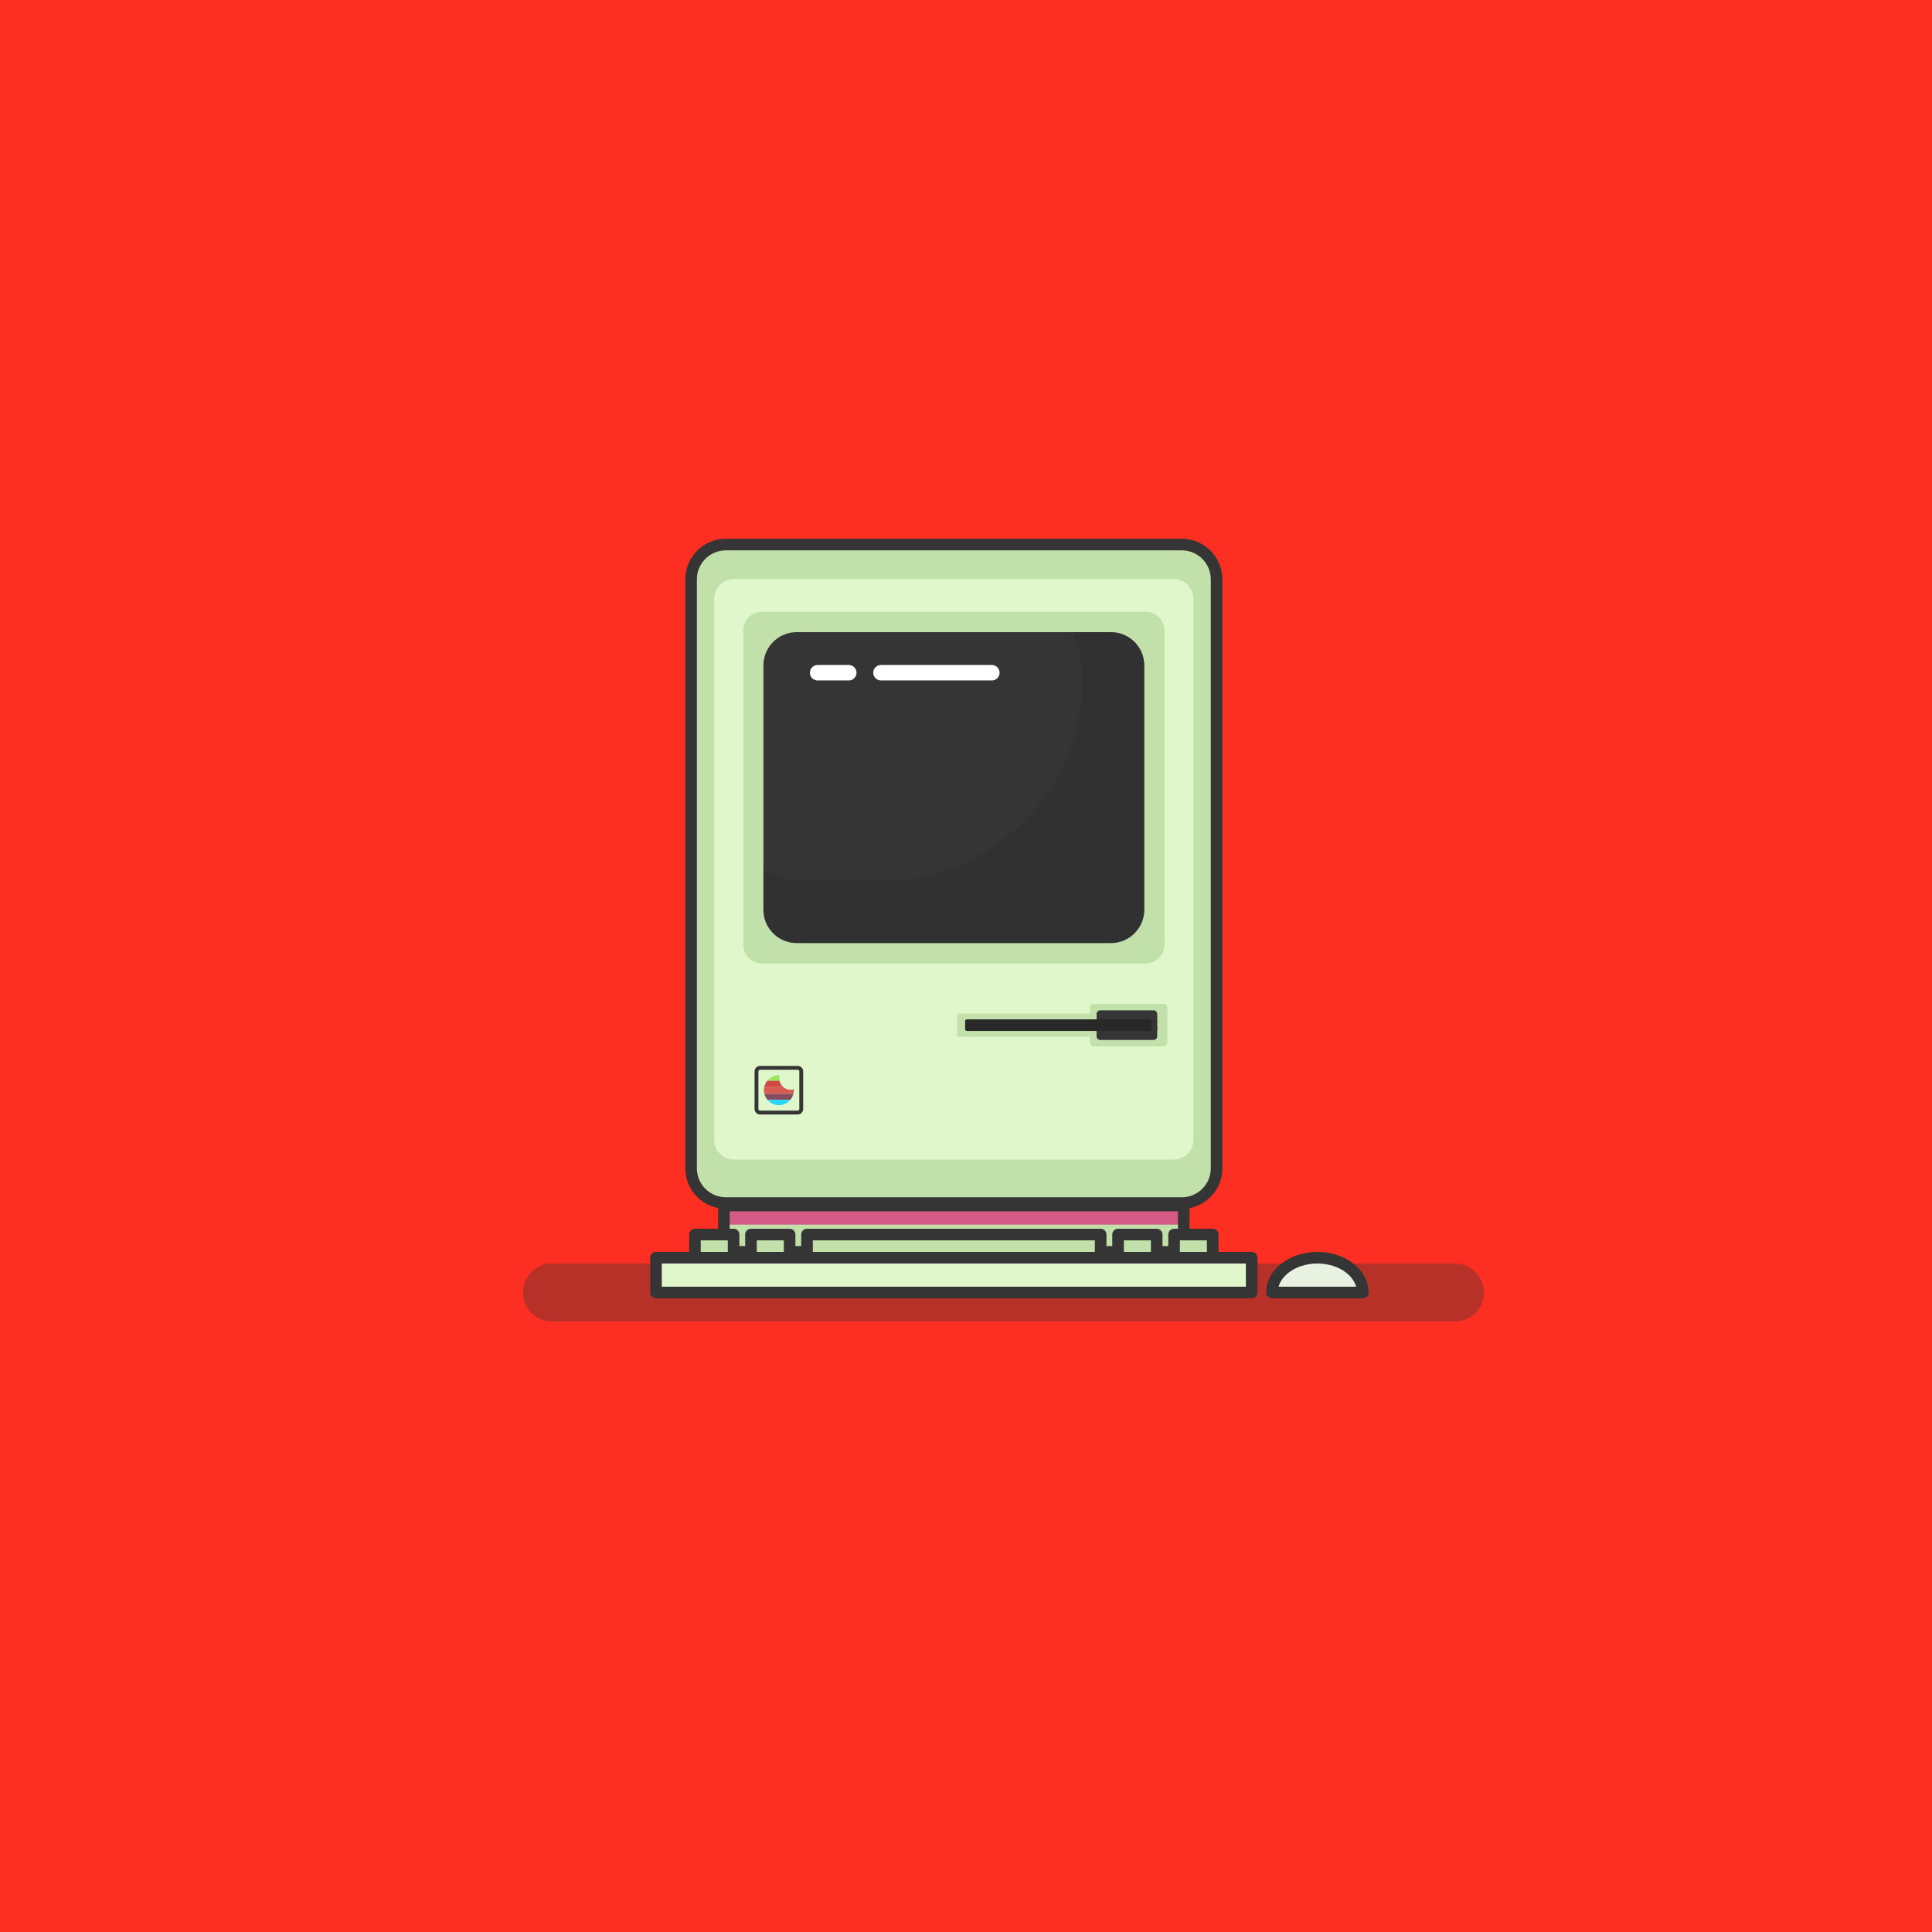 <svg xmlns="http://www.w3.org/2000/svg" enable-background="new 0 0 1000 1000" viewBox="0 0 1000 1000"><path fill="#fc2f22" d="M0 0h1000v1000H0z" class="colorfc8e22 svgShape"/><path fill="#353535" d="M753.077 683.991H285.668c-8.284 0-15-6.716-15-15 0-8.284 6.716-15 15-15h467.409c8.284 0 15 6.716 15 15 0 8.284-6.716 15-15 15z" class="color353535 svgShape" opacity=".34"/><path fill="#dff7cb" d="M611.706 622.699h-236c-9.941 0-18-8.059-18-18V299.866c0-9.941 8.059-18 18-18h236c9.941 0 18 8.059 18 18v304.833c0 9.941-8.059 18-18 18z" class="colorf7e4cb svgShape"/><path fill="#c2e0aa" d="M611.706 622.699h-236c-9.941 0-18-8.059-18-18V299.866c0-9.941 8.059-18 18-18h236c9.941 0 18 8.059 18 18v304.833c0 9.941-8.059 18-18 18z" class="colore0c5aa svgShape"/><path fill="#dff7cb" d="M369.706 589.949v-280c0-5.661 4.589-10.25 10.25-10.25h227.5c5.661 0 10.25 4.589 10.25 10.25v280c0 5.661-4.589 10.25-10.25 10.25h-227.5c-5.661 0-10.25-4.589-10.25-10.25z" class="colorf7e4cb svgShape"/><path fill="none" stroke="#353535" stroke-linecap="round" stroke-linejoin="round" stroke-miterlimit="10" stroke-width="6" d="M611.706 622.699h-236c-9.941 0-18-8.059-18-18V299.866c0-9.941 8.059-18 18-18h236c9.941 0 18 8.059 18 18v304.833c0 9.941-8.059 18-18 18z" class="colorStroke353535 svgStroke"/><path fill="#c2e0aa" d="M394.395 498.662c-5.351 0-9.689-4.338-9.689-9.689V326.351c0-5.351 4.338-9.689 9.689-9.689h198.623c5.351 0 9.689 4.338 9.689 9.689v162.623c0 5.351-4.338 9.689-9.689 9.689H394.395z" class="colore0c5aa svgShape"/><path fill="#353535" d="M412.387 488.127c-9.525 0-17.247-7.722-17.247-17.247V344.444c0-9.525 7.722-17.247 17.247-17.247h162.638c9.525 0 17.247 7.722 17.247 17.247V470.88c0 9.525-7.722 17.247-17.247 17.247H412.387z" class="color353535 svgShape"/><path fill="#282828" d="M575.025 327.197h-20.22a55.97 55.97 0 0 1 5.467 24.2c0 57.841-46.89 104.731-104.731 104.731H419.34a55.984 55.984 0 0 1-24.2-5.467v20.22c0 9.525 7.722 17.247 17.247 17.247h162.638c9.525 0 17.247-7.722 17.247-17.247V344.444c0-9.526-7.721-17.247-17.247-17.247z" class="color282828 svgShape" opacity=".3"/><path fill="#c2e0aa" d="M564.206 539.741v-3.125h-68.75v-12h68.75v-3.125c0-1.036.839-1.875 1.875-1.875h36.25c1.036 0 1.875.839 1.875 1.875v18.25a1.874 1.874 0 0 1-1.875 1.875h-36.25a1.876 1.876 0 0 1-1.875-1.875z" class="colore0c5aa svgShape"/><path fill="#353535" d="M594.664 527.616h4.292v6h-4.292z" class="color353535 svgShape"/><path fill="none" stroke="#353535" stroke-linecap="round" stroke-linejoin="round" stroke-miterlimit="10" stroke-width="2" d="M412.84 575.866h-19.4a1.884 1.884 0 0 1-1.884-1.884v-19.399c0-1.04.843-1.884 1.884-1.884h19.399c1.04 0 1.884.843 1.884 1.884v19.399c0 1.04-.843 1.884-1.883 1.884z" class="colorStroke353535 svgStroke"/><path fill="#e9f2e1" d="M658.37 668.991c0-9.941 10.521-18 23.5-18s23.5 8.059 23.5 18h-47z" class="colorf2ebe1 svgShape"/><path fill="none" stroke="#353535" stroke-linecap="round" stroke-linejoin="round" stroke-miterlimit="10" stroke-width="6" d="M658.37 668.991c0-9.941 10.521-18 23.5-18s23.5 8.059 23.5 18h-47z" class="colorStroke353535 svgStroke"/><path fill="#c2e0aa" d="M374.706 623.949h238v24h-238z" class="colore0c5aa svgShape"/><path fill="#d45985" d="M374.706 623.949h238v9.917h-238z" class="colorc6a485 svgShape"/><path fill="none" stroke="#353535" stroke-linecap="round" stroke-linejoin="round" stroke-miterlimit="10" stroke-width="6" d="M374.706 623.949h238v24h-238z" class="colorStroke353535 svgStroke"/><path fill="#c2e0aa" d="M417.706 638.991h152v12h-152zM607.706 638.991h20v12h-20zM578.706 638.991h20v12h-20zM388.706 638.991h20v12h-20zM359.706 638.991h20v12h-20z" class="colore0c5aa svgShape"/><path fill="#dff7cb" d="M339.547 650.991h308.319v18H339.547z" class="colorf7e4cb svgShape"/><path fill="none" stroke="#353535" stroke-linecap="round" stroke-linejoin="round" stroke-miterlimit="10" stroke-width="6" d="M339.547 650.991h308.319v18H339.547zM417.706 638.991h152v12h-152zM607.706 638.991h20v12h-20zM578.706 638.991h20v12h-20zM388.706 638.991h20v12h-20zM359.706 638.991h20v12h-20z" class="colorStroke353535 svgStroke"/><path fill="#cf4a42" d="M405.262 562.491a5.94 5.94 0 0 1-1.792-3.148h-6.278a7.696 7.696 0 0 0-1.568 3.148h9.638z" class="colorcf9742 svgShape"/><path fill="#9ae45f" d="M403.344 558.12c0-.537.078-1.055.211-1.55-.138-.007-.274-.021-.414-.021a7.717 7.717 0 0 0-5.948 2.793h6.278a5.925 5.925 0 0 1-.127-1.222z" class="color6e9546 svgShape"/><path fill="#834d60" d="M397.248 569.283h11.784a7.713 7.713 0 0 0 1.608-3.148h-15a7.7 7.7 0 0 0 1.608 3.148z" class="color7c4d83 svgShape"/><path fill="#26d7fe" d="M403.14 572.015a7.71 7.71 0 0 0 5.892-2.732h-11.784a7.71 7.71 0 0 0 5.892 2.732z" class="color4d8db9 svgShape"/><path fill="#d85b53" d="M395.407 564.282c0 .64.086 1.258.233 1.852h15a7.752 7.752 0 0 0 .233-1.852c0-.14-.014-.276-.021-.414a5.96 5.96 0 0 1-1.55.211 5.928 5.928 0 0 1-4.04-1.588h-9.638a7.724 7.724 0 0 0-.217 1.791z" class="colorcb6757 svgShape"/><path fill="none" stroke="#fff" stroke-linecap="round" stroke-linejoin="round" stroke-miterlimit="10" stroke-width="8" d="M423.206 348.199h16.127M456 348.199h57.373" class="colorStrokeffffff svgStroke"/><path fill="#353535" d="M598.956 529.583h-31.375v-4.759c0-1.036.839-1.875 1.875-1.875h27.625c1.036 0 1.875.839 1.875 1.875v4.759zM597.081 538.282h-27.625a1.874 1.874 0 0 1-1.875-1.875v-5.792h31.375v5.792a1.874 1.874 0 0 1-1.875 1.875z" class="color353535 svgShape"/><path fill="#282828" d="M595.081 533.616h-94.583a.958.958 0 0 1-.958-.958v-4.083c0-.529.429-.958.958-.958h94.583c.529 0 .958.429.958.958v4.083a.958.958 0 0 1-.958.958z" class="color282828 svgShape"/></svg>